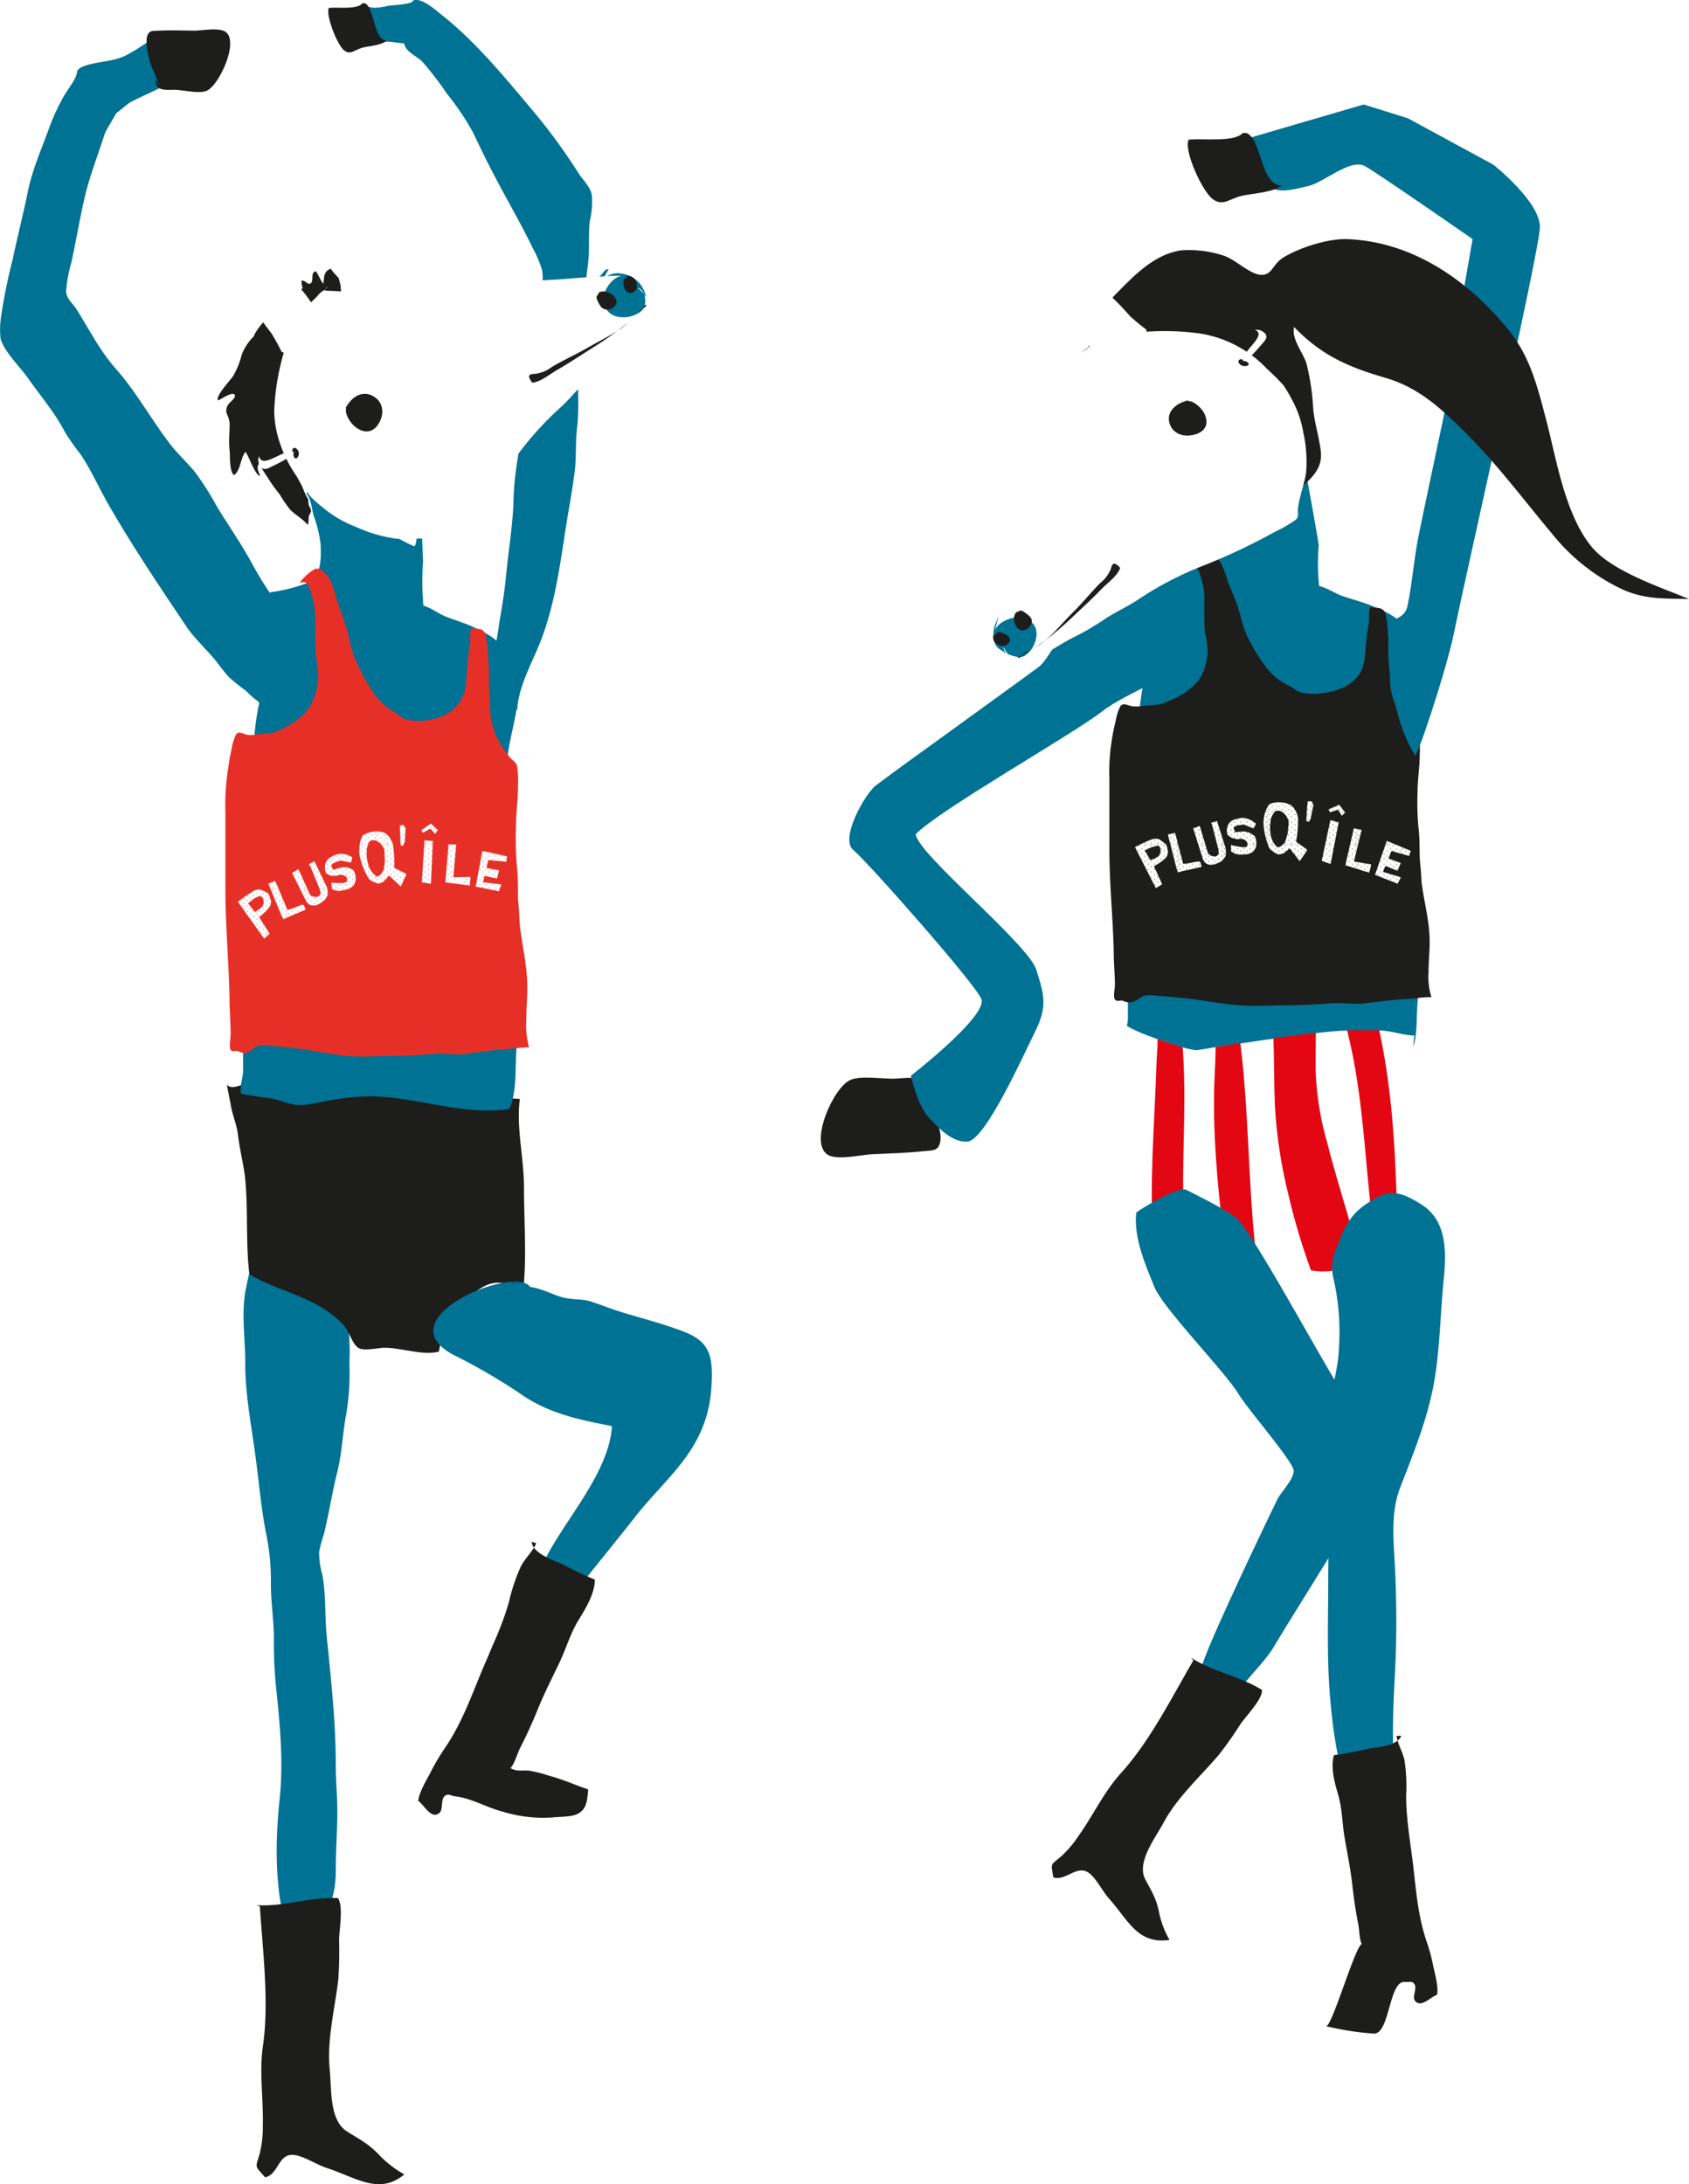 <svg xmlns="http://www.w3.org/2000/svg" xmlns:xlink="http://www.w3.org/1999/xlink" viewBox="0 0 291.05 376.3"><defs><style>.cls-1{fill:none;}.cls-2{fill:#fff;}.cls-3{fill:#007293;}.cls-4{fill:#1d1d1b;}.cls-5{fill:#e63027;}.cls-6{fill:#e30613;}.cls-7{fill:url(#Neues_Musterfeld_1);}</style><pattern id="Neues_Musterfeld_1" data-name="Neues Musterfeld 1" width="255.33" height="255.33" patternTransform="translate(456.54 7.26) scale(0.03)" patternUnits="userSpaceOnUse" viewBox="0 0 255.33 255.33"><rect class="cls-1" width="255.33" height="255.33"/><path class="cls-2" d="M255.33,0H0V255.33H255.33ZM10.48,24.67a2.32,2.32,0,1,1-2.31-2.32A2.32,2.32,0,0,1,10.48,24.67Zm0,29.5a2.32,2.32,0,1,1-2.31-2.32A2.32,2.32,0,0,1,10.48,54.17Zm0,29.5a2.32,2.32,0,1,1-2.31-2.32A2.32,2.32,0,0,1,10.48,83.67Zm0,29.5a2.32,2.32,0,1,1-2.31-2.32A2.32,2.32,0,0,1,10.48,113.17Zm0,29.5a2.32,2.32,0,1,1-2.31-2.32A2.32,2.32,0,0,1,10.48,142.67Zm0,29.5a2.32,2.32,0,1,1-2.31-2.32A2.32,2.32,0,0,1,10.48,172.17Zm0,29.5a2.32,2.32,0,1,1-2.31-2.32A2.32,2.32,0,0,1,10.48,201.67Zm0,29.5a2.32,2.32,0,1,1-2.31-2.32A2.32,2.32,0,0,1,10.48,231.17ZM28,6.67a2.32,2.32,0,1,1-2.31-2.32A2.32,2.32,0,0,1,28,6.67Zm19.5,18a2.32,2.32,0,1,1-2.31-2.32A2.32,2.32,0,0,1,47.48,24.67Zm0,29.5a2.32,2.32,0,1,1-2.31-2.32A2.32,2.32,0,0,1,47.48,54.17Zm0,29.5a2.32,2.32,0,1,1-2.31-2.32A2.32,2.32,0,0,1,47.48,83.67Zm0,29.5a2.32,2.32,0,1,1-2.31-2.32A2.32,2.32,0,0,1,47.48,113.17Zm0,29.5a2.32,2.32,0,1,1-2.31-2.32A2.32,2.32,0,0,1,47.48,142.67Zm0,29.5a2.32,2.32,0,1,1-2.31-2.32A2.32,2.32,0,0,1,47.48,172.17Zm0,29.5a2.32,2.32,0,1,1-2.31-2.32A2.32,2.32,0,0,1,47.48,201.67Zm0,29.5a2.32,2.32,0,1,1-2.31-2.32A2.32,2.32,0,0,1,47.48,231.17ZM65,6.67a2.32,2.32,0,1,1-2.31-2.32A2.32,2.32,0,0,1,65,6.67Zm19.5,18a2.32,2.32,0,1,1-2.31-2.32A2.32,2.32,0,0,1,84.48,24.67Zm0,29.5a2.32,2.32,0,1,1-2.31-2.32A2.32,2.32,0,0,1,84.48,54.17Zm0,29.5a2.32,2.32,0,1,1-2.31-2.32A2.32,2.32,0,0,1,84.48,83.67Zm0,29.5a2.32,2.32,0,1,1-2.31-2.32A2.32,2.32,0,0,1,84.48,113.17Zm0,29.5a2.32,2.32,0,1,1-2.31-2.32A2.32,2.32,0,0,1,84.48,142.67Zm0,29.5a2.32,2.32,0,1,1-2.31-2.32A2.32,2.32,0,0,1,84.48,172.17Zm0,29.5a2.32,2.32,0,1,1-2.31-2.32A2.32,2.32,0,0,1,84.48,201.67Zm0,29.5a2.32,2.32,0,1,1-2.31-2.32A2.32,2.32,0,0,1,84.48,231.17ZM102,6.67a2.32,2.32,0,1,1-2.31-2.32A2.32,2.32,0,0,1,102,6.67Zm19.5,18a2.32,2.32,0,1,1-2.31-2.32A2.32,2.32,0,0,1,121.48,24.67Zm0,29.5a2.32,2.32,0,1,1-2.31-2.32A2.32,2.32,0,0,1,121.48,54.17Zm0,29.5a2.32,2.32,0,1,1-2.31-2.32A2.32,2.32,0,0,1,121.48,83.67Zm0,29.5a2.32,2.32,0,1,1-2.31-2.32A2.32,2.32,0,0,1,121.48,113.17Zm0,29.5a2.32,2.32,0,1,1-2.31-2.32A2.32,2.32,0,0,1,121.48,142.67Zm0,29.5a2.32,2.32,0,1,1-2.31-2.32A2.32,2.32,0,0,1,121.48,172.17Zm0,29.5a2.32,2.32,0,1,1-2.31-2.32A2.32,2.32,0,0,1,121.48,201.67Zm0,29.5a2.32,2.32,0,1,1-2.31-2.32A2.32,2.32,0,0,1,121.48,231.17ZM139,6.67a2.32,2.32,0,1,1-2.31-2.32A2.32,2.32,0,0,1,139,6.67Zm19.5,18a2.32,2.32,0,1,1-2.31-2.32A2.32,2.32,0,0,1,158.48,24.67Zm0,29.5a2.32,2.32,0,1,1-2.31-2.32A2.32,2.32,0,0,1,158.48,54.17Zm0,29.5a2.32,2.32,0,1,1-2.31-2.32A2.32,2.32,0,0,1,158.48,83.67Zm0,29.5a2.32,2.32,0,1,1-2.31-2.32A2.32,2.32,0,0,1,158.48,113.17Zm0,29.5a2.32,2.32,0,1,1-2.31-2.32A2.32,2.32,0,0,1,158.48,142.67Zm0,29.5a2.32,2.32,0,1,1-2.31-2.32A2.32,2.32,0,0,1,158.48,172.17Zm0,29.5a2.32,2.32,0,1,1-2.31-2.32A2.32,2.32,0,0,1,158.48,201.67Zm0,29.5a2.32,2.32,0,1,1-2.31-2.32A2.32,2.32,0,0,1,158.48,231.17ZM176,6.67a2.32,2.32,0,1,1-2.31-2.32A2.32,2.32,0,0,1,176,6.67Zm19.5,18a2.32,2.32,0,1,1-2.31-2.32A2.32,2.32,0,0,1,195.48,24.67Zm0,29.5a2.32,2.32,0,1,1-2.31-2.32A2.32,2.32,0,0,1,195.48,54.17Zm0,29.5a2.32,2.32,0,1,1-2.31-2.32A2.32,2.32,0,0,1,195.48,83.67Zm0,29.5a2.32,2.32,0,1,1-2.31-2.32A2.32,2.32,0,0,1,195.48,113.17Zm0,29.5a2.32,2.32,0,1,1-2.31-2.32A2.32,2.32,0,0,1,195.48,142.67Zm0,29.5a2.32,2.32,0,1,1-2.31-2.32A2.32,2.32,0,0,1,195.48,172.17Zm0,29.5a2.32,2.32,0,1,1-2.31-2.32A2.32,2.32,0,0,1,195.48,201.67Zm0,29.5a2.32,2.32,0,1,1-2.31-2.32A2.32,2.32,0,0,1,195.48,231.17ZM213,6.67a2.32,2.32,0,1,1-2.31-2.32A2.32,2.32,0,0,1,213,6.67Zm19.5,18a2.32,2.32,0,1,1-2.31-2.32A2.32,2.32,0,0,1,232.48,24.67Zm0,29.5a2.32,2.32,0,1,1-2.31-2.32A2.32,2.32,0,0,1,232.48,54.17Zm0,29.5a2.32,2.32,0,1,1-2.31-2.32A2.32,2.32,0,0,1,232.48,83.67Zm0,29.5a2.32,2.32,0,1,1-2.31-2.32A2.32,2.32,0,0,1,232.48,113.17Zm0,29.5a2.32,2.32,0,1,1-2.31-2.32A2.32,2.32,0,0,1,232.48,142.67Zm0,29.5a2.32,2.32,0,1,1-2.31-2.32A2.32,2.32,0,0,1,232.48,172.17Zm0,29.5a2.32,2.32,0,1,1-2.31-2.32A2.32,2.32,0,0,1,232.48,201.67Zm0,29.5a2.32,2.32,0,1,1-2.31-2.32A2.32,2.32,0,0,1,232.48,231.17ZM250,6.67a2.32,2.32,0,1,1-2.31-2.32A2.32,2.32,0,0,1,250,6.67Zm-222,30a2.32,2.32,0,1,1-2.31-2.31A2.31,2.31,0,0,1,28,36.71Zm37,0a2.32,2.32,0,1,1-2.31-2.31A2.31,2.31,0,0,1,65,36.71Zm37,0a2.32,2.32,0,1,1-2.31-2.31A2.31,2.31,0,0,1,102,36.71Zm37,0a2.32,2.32,0,1,1-2.31-2.31A2.31,2.31,0,0,1,139,36.71Zm37,0a2.32,2.32,0,1,1-2.31-2.31A2.31,2.31,0,0,1,176,36.71Zm37,0a2.32,2.32,0,1,1-2.31-2.31A2.31,2.31,0,0,1,213,36.71Zm37,0a2.32,2.32,0,1,1-2.31-2.31A2.31,2.31,0,0,1,250,36.71ZM28,66.76a2.32,2.32,0,1,1-2.31-2.31A2.31,2.31,0,0,1,28,66.76Zm37,0a2.32,2.32,0,1,1-2.31-2.31A2.31,2.31,0,0,1,65,66.76Zm37,0a2.32,2.32,0,1,1-2.31-2.31A2.31,2.31,0,0,1,102,66.76Zm37,0a2.32,2.32,0,1,1-2.31-2.31A2.31,2.31,0,0,1,139,66.76Zm37,0a2.32,2.32,0,1,1-2.31-2.31A2.31,2.31,0,0,1,176,66.76Zm37,0a2.32,2.32,0,1,1-2.31-2.31A2.31,2.31,0,0,1,213,66.76Zm37,0a2.32,2.32,0,1,1-2.31-2.31A2.31,2.31,0,0,1,250,66.76ZM28,96.81a2.32,2.32,0,1,1-2.31-2.31A2.32,2.32,0,0,1,28,96.81Zm37,0a2.32,2.32,0,1,1-2.31-2.31A2.32,2.32,0,0,1,65,96.81Zm37,0a2.32,2.32,0,1,1-2.31-2.31A2.32,2.32,0,0,1,102,96.81Zm37,0a2.32,2.32,0,1,1-2.31-2.31A2.32,2.32,0,0,1,139,96.81Zm37,0a2.32,2.32,0,1,1-2.31-2.31A2.32,2.32,0,0,1,176,96.81Zm37,0a2.32,2.32,0,1,1-2.31-2.31A2.32,2.32,0,0,1,213,96.81Zm37,0a2.32,2.32,0,1,1-2.31-2.31A2.32,2.32,0,0,1,250,96.81ZM28,126.86a2.32,2.32,0,1,1-2.31-2.32A2.32,2.32,0,0,1,28,126.86Zm37,0a2.32,2.32,0,1,1-2.31-2.32A2.32,2.32,0,0,1,65,126.86Zm37,0a2.32,2.32,0,1,1-2.31-2.32A2.32,2.32,0,0,1,102,126.86Zm37,0a2.32,2.32,0,1,1-2.31-2.32A2.32,2.32,0,0,1,139,126.86Zm37,0a2.32,2.32,0,1,1-2.31-2.32A2.32,2.32,0,0,1,176,126.86Zm37,0a2.32,2.32,0,1,1-2.31-2.32A2.32,2.32,0,0,1,213,126.86Zm37,0a2.32,2.32,0,1,1-2.31-2.32A2.32,2.32,0,0,1,250,126.86Zm-222,30a2.32,2.32,0,1,1-2.31-2.31A2.31,2.31,0,0,1,28,156.9Zm37,0a2.32,2.32,0,1,1-2.31-2.31A2.31,2.31,0,0,1,65,156.9Zm37,0a2.32,2.32,0,1,1-2.31-2.31A2.31,2.31,0,0,1,102,156.9Zm37,0a2.32,2.32,0,1,1-2.31-2.31A2.31,2.31,0,0,1,139,156.9Zm37,0a2.32,2.32,0,1,1-2.31-2.31A2.31,2.31,0,0,1,176,156.9Zm37,0a2.32,2.32,0,1,1-2.31-2.31A2.31,2.31,0,0,1,213,156.9Zm37,0a2.32,2.32,0,1,1-2.31-2.31A2.31,2.31,0,0,1,250,156.9ZM28,187a2.32,2.32,0,1,1-2.31-2.31A2.31,2.31,0,0,1,28,187Zm37,0a2.32,2.32,0,1,1-2.31-2.31A2.31,2.31,0,0,1,65,187Zm37,0a2.32,2.32,0,1,1-2.31-2.31A2.31,2.31,0,0,1,102,187Zm37,0a2.32,2.32,0,1,1-2.31-2.31A2.31,2.31,0,0,1,139,187Zm37,0a2.32,2.32,0,1,1-2.31-2.31A2.31,2.31,0,0,1,176,187Zm37,0a2.32,2.32,0,1,1-2.31-2.31A2.31,2.31,0,0,1,213,187Zm37,0a2.32,2.32,0,1,1-2.31-2.31A2.31,2.31,0,0,1,250,187ZM28,217a2.32,2.32,0,1,1-2.31-2.31A2.32,2.32,0,0,1,28,217Zm37,0a2.32,2.32,0,1,1-2.31-2.31A2.32,2.32,0,0,1,65,217Zm37,0a2.32,2.32,0,1,1-2.31-2.31A2.32,2.32,0,0,1,102,217Zm37,0a2.32,2.32,0,1,1-2.31-2.31A2.32,2.32,0,0,1,139,217Zm37,0a2.32,2.32,0,1,1-2.31-2.31A2.32,2.32,0,0,1,176,217Zm37,0a2.32,2.32,0,1,1-2.31-2.31A2.32,2.32,0,0,1,213,217Zm37,0a2.32,2.32,0,1,1-2.31-2.31A2.32,2.32,0,0,1,250,217ZM28,247a2.32,2.32,0,1,1-2.31-2.31A2.32,2.32,0,0,1,28,247Zm37,0a2.32,2.32,0,1,1-2.31-2.31A2.32,2.32,0,0,1,65,247Zm37,0a2.32,2.32,0,1,1-2.31-2.31A2.32,2.32,0,0,1,102,247Zm37,0a2.32,2.32,0,1,1-2.31-2.31A2.32,2.32,0,0,1,139,247Zm37,0a2.32,2.32,0,1,1-2.31-2.31A2.32,2.32,0,0,1,176,247Zm37,0a2.32,2.32,0,1,1-2.31-2.31A2.32,2.32,0,0,1,213,247Zm37,0a2.32,2.32,0,1,1-2.31-2.31A2.32,2.32,0,0,1,250,247Z"/></pattern></defs><g id="Ebene_2" data-name="Ebene 2"><g id="Ebene_1-2" data-name="Ebene 1"><path class="cls-3" d="M102,51.39c-.37.12.49-1.28.57-1.42A6.26,6.26,0,0,1,104.07,48a3.49,3.49,0,0,1,2.94-.88,4.92,4.92,0,0,1,4.32,4.17,4.77,4.77,0,0,1-.08,2c-.23.52-.88.91-1.29,1.26a4.7,4.7,0,0,1-3.17,1.15c-2.05,0-4.52-1.16-5-3.45a4.79,4.79,0,0,1,.67-3.52,10.87,10.87,0,0,1,1.11-1.33c.37-.4.7-1.12,1.31-1"/><path class="cls-4" d="M52.92,185.13a.53.53,0,0,1-.41,0c-.06-.74-.77-.73-1.34-.61a.91.91,0,0,0,0,.61,1.19,1.19,0,0,0,.83,0,1.67,1.67,0,0,0-.2-1.32"/><path class="cls-3" d="M60.21,226.45c-.72.81-.17,2.52-.06,3.45a41.06,41.06,0,0,1,.06,4.84,43.94,43.94,0,0,1-.52,8.75c-.66,3.35-.73,6.81-1.57,10.11-.9,3.56-1.44,7.24-2.34,10.83a23.47,23.47,0,0,0-.78,2.89,13.06,13.06,0,0,0,.53,3.92c.66,3.44.42,7,.76,10.55.73,7.38,1.57,14.77,1.57,22.22,0,3.07.33,6.1.26,9.23s-.27,6.15-.26,9.26a17.18,17.18,0,0,1-.53,4.25c-.34,1.34,0,1.82-1.54,2.34a16.87,16.87,0,0,1-3.91.86,11.59,11.59,0,0,1-3.07.23c-1.46-6.45-1.32-13.64-.62-20.27s0-13.21-.67-19.75a74.51,74.51,0,0,1-.32-7.91c0-3.12-.53-6.26-.52-9.4a39.72,39.72,0,0,0-.71-8.07c-.95-4.58-1.32-9.3-1.95-13.93-.7-5.29-1.8-10.78-1.76-16.17,0-4.4-.8-9,.25-13.27a26.32,26.32,0,0,1,1.64-5.57c.37-.78,1.31-3.34,2.27-3.41s2.51,2.55,3,3.19c1.44,1.72,3.06,3.22,4.54,4.88.66.75,1.22,1.67,1.86,2.45s1.15,1.27,1,2.18"/><path class="cls-4" d="M39.09,186.88c1,1.16,3.49-.57,5-.82a37.83,37.83,0,0,1,5.73,0c4.23,0,8.64-.37,12.67.75a58.12,58.12,0,0,0,15.24,1.6c1.87,0,3.74,0,5.61,0,2.19,0,4.18.94,6.24.91-.65,5.14.72,9.94.72,15.52s.46,11.6-.1,17.12c-3.69-1-5.17-1.91-8.76,1a16,16,0,0,0-5.81,9.9c-2.83.72-6.35-.65-9.37-.66-1,0-3.57.6-4.46.05-1.13-.68-1.59-2.87-2.63-4-4.73-5-11.09-5.58-16.2-8.74-.65-5.53-.19-10.74-.71-16.33-.22-2.35-1-5.24-1.27-7.82-.24-2-1.56-4.6-1.3-6.77V190"/><path class="cls-3" d="M117.52,229.3c-3.36-1.26-6.67-2.11-10.12-3.15-1.9-.56-3.56-1.25-5.55-1.91-1.54-.51-3.41-.27-5.07-.77-1.43-.43-2.84-1.14-4.42-1.56a7.8,7.8,0,0,0-1-.18c-.45-.71-1.59-1-3.07-.9l.71.44a2.51,2.51,0,0,1-.83-.44c-6.81.43-20.44,7.79-9.21,13a101.84,101.84,0,0,1,11.49,6.82c4.83,3.09,9.71,4,15,5.05-.5,8.23-8.5,16.5-11.79,23.52-1,2.12-1.49,4.07-2.68,6.07s-3,3-4.3,4.88A21,21,0,0,0,84.33,285c2.56.22,5.13.23,7.7.29a31,31,0,0,1,4.49-7.6c4.17-5.59,8.67-10.91,12.93-16.36,5.37-6.88,12.36-11.53,13.12-22.08C123,233.31,122.2,231.05,117.52,229.3Z"/><path class="cls-4" d="M91.63,265.63c.12,2,3.88,3.23,5.17,3.8a57.9,57.9,0,0,0,5.71,2.71c0,2.39-1.65,5.09-2.77,6.9-1.46,2.37-2.13,4.86-3.32,7.37-1.32,2.77-2.57,5.18-3.76,8.1-.89,2.18-1.94,4.53-3,6.57-.54,1.05-1,2.84-1.7,3.54,1.08.65,2.1.33,3.2.43a23.82,23.82,0,0,1,3.58.92c2.38.62,4.41,1.6,6.61,2.31-.14,1.94-.26,3.43-1.81,4.22-1.12.57-3.19.48-4.46.63a23.83,23.83,0,0,1-8.42-1c-2.83-.72-5.28-2.29-8.28-2.66-.76-.09-1.15-.59-1.79,0s-.23,2.25-.82,2.81c-1.43,1.33-2.62-1.28-3.69-2,.1-1.45,1.46-3.67,2.1-4.9a36.48,36.48,0,0,1,2.34-4c2.7-3.92,4.2-7.84,6.06-12.41,1.78-4.38,3.88-8.55,5.11-12.94a32.67,32.67,0,0,1,2.06-6.15c.74-1.43,2-2.51,2.66-4"/><path class="cls-4" d="M44.23,328.24c4.73.27,9.36-1.45,14-1.23,1,1.4.19,5.63.2,7.34a65.49,65.49,0,0,1-.14,6.73c-.58,4.95-2,10.41-1.46,15.59.32,3.24-.09,8.6,2.93,10.52,2,1.28,3.53,2,5.33,3.82a18.39,18.39,0,0,0,4.59,3.61c-4.4,3.61-8.28.54-13.45-1.14-1.68-.55-3.95-2.06-5.61-2.22-2.71-.27-2.6,3.38-4.93,3.86C43.84,373,44,373.66,44.76,371a19.09,19.09,0,0,0,.53-4.68c.12-4.6-.63-9.19,0-13.69,1.12-7.61,0-16.33-.51-24.17"/><path class="cls-3" d="M71.44,0c-.47.8-3.58.86-4.59,1a10.3,10.3,0,0,1-2.3.34c-.93,0-1.58-.52-2.57-.29a15.17,15.17,0,0,0-.33,5.38,10.22,10.22,0,0,0,4.87.74c1.66,0,3.11.55,4.87.29A11.49,11.49,0,0,0,72.1.72"/><path class="cls-3" d="M26,6.35c.24,0,.34,0,.28.24a31.14,31.14,0,0,1-4.54,2.93c-2.4,1.22-5.2,1-7.57,2-2.2.9.23,3.37,1.08,4.8.61,1,1.38,3.95,2.86,4.16,1.06.14,3.51-2.47,4.6-3,2-1,4-1.89,5.9-2.83.84-.42,2-.56,2-1.73,0-.71-1.06-2.35-1.42-3.07C28.6,8.51,27.21,6.4,25.7,7"/><path class="cls-3" d="M88.85,122.13l.27.22c.23-4.36,2.81-8.49,4.31-12.6,2.66-7.25,3.3-14.57,4.61-22.09.37-2.1.72-4.34,1-6.49.3-2.43.1-4.9.39-7.32.45-3.78,0-7.69.24-11.54.31-5.63,1-11.43,1.67-17,.3-2.39,0-4.87.3-7.25a14.18,14.18,0,0,0,.35-4.42c-.29-1.56-1.57-2.63-2.4-3.95a99.24,99.24,0,0,0-8.21-11.14C86.71,13,81.7,6.92,76,2.48c-1.06-.83-3.42-3-4.82-2.38C70.35,1.82,69,5.92,69.79,7.94c.41,1.09,2.19,1.87,3,2.71A52.25,52.25,0,0,1,77,16.13a44.74,44.74,0,0,1,4.57,6.81c1.18,2.47,2.38,5,3.67,7.41,2.19,4.21,4.59,8.27,6.65,12.56a19.13,19.13,0,0,1,1.49,3.51c.4,1.7-.17,3.45-.26,5.13a144.65,144.65,0,0,1-2,17.17c-1,5.72-2.48,11.46-2.62,17.27-.11,4.42-.89,8.85-1.3,13.24-.22,2.37-.6,4.78-1,7.11-.24,1.37-.4,2.78-.67,4.16-.18,1-.54,2.09-.65,3.06-.17,1.58-.64,3.53-.24,5.14s1.86,3.11,2.22,4.8"/><path class="cls-3" d="M87.49,159.25a90.4,90.4,0,0,1-.08-9.46c0-6.58-.76-13.14.08-19.69.72-5.57,3.49-11.69.31-17-1.59-2.68-3.29-3.68-6.08-5-1.59-.75-3.28-1.23-4.92-1.88-1.3-.52-2.49-1.5-3.84-1.88a48.23,48.23,0,0,1-.07-7.51c0-.44-.37-10.72-.56-11.11-.46-1-.13,8.73-1,8.37a21.51,21.51,0,0,1-3.54-1.88c-2.76-1.79-5.61-3.75-8.32-5.5-1.37-.9-4.39-3.32-6.13-2.7a3.15,3.15,0,0,0-.08.71c-.27,0-.42.1-.42.36.81,1,.87,2.57,1.22,3.8a21.15,21.15,0,0,1,1.19,4.92c.09,2.83.18,5.7-2.76,6.82a31.17,31.17,0,0,1-6,1.44c.24,1.24.43,2.46.56,3.59.58,5.07.69,11.47-2.44,15.75a41.74,41.74,0,0,0-.85,6.79c-.3,2.71-1.08,5.46-1.08,8.5v17c0,1.63,0,3.27,0,4.9,0-.07-.1-.14-.15-.21a17.24,17.24,0,0,1,.06,3.59h0a4,4,0,0,1,.09-1c0,2.86,0,5.72,0,8.57-.07,3.55-.8,7.11-.79,10.65,0,1.38,0,2.75,0,4.13s-.63,2.72-.33,4.1c1.72.38,3.33.56,5.06.81s3,1.06,4.71,1.14c1.9.1,3.89-.58,5.74-.84a44.48,44.48,0,0,1,6.38-.66c8.22,0,16,3.38,24.28,2.2,1.39-2.79,1-7.11,1.26-10.27a83.7,83.7,0,0,0,.38-10.88C89.25,166.25,87.87,162.8,87.49,159.25Z"/><path class="cls-5" d="M52.69,100.29a6.86,6.86,0,0,1,1.11,2.6,13,13,0,0,1,.5,4.49c0,1.53.05,3.06.06,4.59,0,1,.29,1.93.37,3a10.89,10.89,0,0,1-1.38,6.85,11.53,11.53,0,0,1-4.52,3.64,8,8,0,0,1-1.78.78,14.54,14.54,0,0,1-2.29.19,6.2,6.2,0,0,1-2.21.16c-.7-.17-1.42-.73-1.92,0a9.88,9.88,0,0,0-.76,2.69c-.31,1.14-.43,2.4-.63,3.58a40.92,40.92,0,0,0-.4,7.11c0,4.4,0,8.81,0,13.22,0,6.28.6,12.63.71,18.92,0,2,.19,4.08.19,6.14,0,.56-.3,2.19,0,2.61s.83.13,1.19.22.58.28.92.33c1.07.13,1.61-.74,2.47-1.15s2.28-.06,3.3,0c2.15.19,4.23.43,6.35.79s4.1.71,6.15.89c2.27.2,4.63,0,6.91,0,2.63,0,5.21-.16,7.81-.38,1.82-.16,3.74.27,5.55,0,2.19-.31,4.46-.65,6.71-.77a37.07,37.07,0,0,1,4.06-.35,14.57,14.57,0,0,1-.47-4.68c0-1.89.18-3.7.18-5.58,0-3.67-.83-7-1.26-10.49-.1-.89-.11-1.88-.17-2.75s-.16-1.65-.18-2.47c0-1.84,0-3.72-.22-5.55a58.21,58.21,0,0,1-.13-6.35c0-2.4.35-4.68.35-7.08a16.56,16.56,0,0,0-.17-3.54c-.14-.61-.65-.85-1.08-1.3a16,16,0,0,1-1.39-1.88,12.66,12.66,0,0,1-2.18-7.26c0-1.42-.18-2.76-.18-4.2a33.81,33.81,0,0,0-.17-4.18,19.77,19.77,0,0,0-.4-3.7,1.27,1.27,0,0,0-.85-1c-.47-.2-1.19,0-1.61-.3a5.75,5.75,0,0,0-.18,2.17,17.6,17.6,0,0,1-.32,2.42c-.19,1.69-.27,3.34-.44,5-.42,4.19-3.47,6-7.1,6.41a6.08,6.08,0,0,1-2.17,0,4.83,4.83,0,0,1-1.53-.37c-.55-.33-1-.78-1.52-1.08A10.48,10.48,0,0,1,64.12,119,31.53,31.53,0,0,1,61,113c-.68-1.74-.87-3.53-1.43-5.27-.46-1.45-1.07-3-1.52-4.32a19.85,19.85,0,0,0-1.16-3.49c-.42-.76-1.63-2.3-2.64-1.88a8.89,8.89,0,0,0-2.64,2.4,1.55,1.55,0,0,1,1.93.58"/><path class="cls-4" d="M27.49,14.94c-.26-1.26-1.43-3.15-1.78-4.81a10.8,10.8,0,0,1-.44-3.49c.29-1.53,1-1.29,2.16-1.36,2-.11,4.17,0,6.12,0,1.3,0,4.34-.63,5.42.29,2.17,1.81-1.26,9.18-3.35,10.07-1.35.58-4.07-.16-5.53-.17s-3.51.31-3.19-1.84"/><path class="cls-4" d="M62.46.55c-.87,1.17-4.26.63-5.81.82-.52,1.33,1.44,6.26,2.57,7.24s1.79,0,3.24-.4c1.19-.28,3.32-.41,4.18-1.23-2.32-.06-2.08-5.69-3.78-6.43"/><path class="cls-3" d="M44.52,120.76c.28.22.3.26,0,.12a15.29,15.29,0,0,1-2.1-1.84,33.64,33.64,0,0,1-3-2.41c-.74-.8-1.43-1.75-2.1-2.61-1.69-2.14-3.73-3.89-5.26-6.17-4.59-6.85-9.28-13.8-13.41-21-1.63-2.83-3-6-4.8-8.62a43.23,43.23,0,0,1-2.66-3.79C9.51,71.15,7,68.27,4.86,65.2c-1.4-2-4-4.45-4.75-6.78a14.52,14.52,0,0,1,.06-3.76,93.94,93.94,0,0,1,2-9.91C3,40.8,4,36.93,4.8,33s2.44-7.5,3.79-11.27A35.18,35.18,0,0,1,11,16.58c.69-1.26,2.24-3,2.35-4.5.95,0,2,1.15,2.88,1.68,1.22.75,2.42,1.25,3.63,2,2.53,1.53-1.21,5.41-1.89,7.53-1.12,3.51-2.51,7-3.37,10.69s-1.49,7.53-2.31,11.29a24.16,24.16,0,0,0-.9,4.86c0,1.31,1.11,2.06,1.8,3.16,2.22,3.52,3.93,7,6.73,10.2,3.54,4,6.12,8.74,9.38,13,1.4,1.82,3.11,3.31,4.53,5.14a50.5,50.5,0,0,1,3.5,5.56c2,3.32,4.24,6.46,6.09,9.89a60.89,60.89,0,0,0,3.93,6.3,9.77,9.77,0,0,1,2,6.45,52.17,52.17,0,0,1-.7,7.14c-2.11.14-2.3,4.07-3,5.48a.78.78,0,0,1-.6.06"/><path class="cls-4" d="M45.51,57.11c-1.63-.06-3.44,2.67-3.89,4.13a14,14,0,0,1-1.42,3.5c-.4.66-3.24,3.63-2.6,4.25.51-.22,2.86-1.86,2.88-.75,0,.45-.94,1.09-1.18,1.51a1.76,1.76,0,0,0-.22,1.55A4.29,4.29,0,0,1,39.57,73c0,1.55-.2,3.07,0,4.62.09,1-.05,3.55.73,4.24,1.12-.63,1.14-3,2-4,.63.8,1.64,4,2.52,4.15-.33-1-.75-1.47,0-2.44-.09.83,1,2.18,1.43,2.91a26.15,26.15,0,0,0,1.92,2.65A23.72,23.72,0,0,0,50,87.8c.89.92,2.22,1.62,3,2.62.26-.39.11-1,.24-1.53.07-.23.33-.63.36-.83,0-.46-.25-.63-.41-1.09a7.72,7.72,0,0,1-.06-.83c-.1-.33-.34-.61-.47-.93-.32-.69-.51-1.3-.9-2a30.13,30.13,0,0,1-2.13-4.63A28.28,28.28,0,0,1,48,73.94a24,24,0,0,1,0-4.48A22.08,22.08,0,0,1,48.14,65c.69-3.15,1.17-5.89,3.63-8.38a53.31,53.31,0,0,1,6.16-5.24c.86-.63,1.94-1.12,1.35-2.24S57.64,47.31,57,46.3c-1.35.47-1.08,1.6-1.29,2.59-.52-.63-.79-1.5-1.27-2.15-.95.15-.39,1.41-.78,1.94-.53.7-1-.5-1.71-.31a4.27,4.27,0,0,0,.21,1.3,6.44,6.44,0,0,0-1.2,1c-.55.42-1.12.78-1.67,1.18a17.76,17.76,0,0,0-2.79,2.4c-.61.69-3.51,3.66-2.71,4.5"/><path class="cls-2" d="M63.23,50.41c-.19-.79-1.28-.31-1.82-.15-.78.23-1.67,0-2.33.43-.45-.37-.3-1.06-.41-1.56s-.32-1.25-.46-1.89a12.32,12.32,0,0,1-.05-5.2c.58-2.39,1.78-5.81,4.36-6.89a24.34,24.34,0,0,1,.82,7.65c0,1.41-.23,2.9-.18,4.31s-.42,2.69,1.23,2.67,3.41-.18,5.11-.24c1.86-.06,3.71-.12,5.54-.1s3.82.11,5.77,0c2.2-.1,4.41-.25,6.61-.36,1.68-.09,3.25-.49,4.9-.67s3.1-.2,4.64-.32c2.21-.17,4.5-.4,6.72-.44a31.34,31.34,0,0,1,3.6-.13c-1.45.06-2.9,1.91-3.16,3.22a3,3,0,0,0,2.15,3.79,5,5,0,0,0,4.25-.95c1.13-.9.78-3.72-.67-4a4.69,4.69,0,0,1,2,3.79c.1,1.41-1,2.12-1.93,3-1.41,1.34-2.81,2.73-4.11,4.22A44.54,44.54,0,0,1,101.69,65c-1.75,1.51-3.16,3.37-4.88,5a54.7,54.7,0,0,0-8.67,9.83,98,98,0,0,1-8.3,10.13,24.13,24.13,0,0,1-2.77,2.94c-.79.63-1.35.16-2.19,0-2.23-.29-4.51.08-6.72-.11a25,25,0,0,1-7-2.09,19.52,19.52,0,0,1-5.48-3.22,23.79,23.79,0,0,1-2.16-1.92,36.24,36.24,0,0,1-2.23-3.27c-2.39-3.29-4.27-8-4-12.28a41.09,41.09,0,0,1,3-13.2A14.36,14.36,0,0,1,53.68,52,12,12,0,0,0,55,50.64c.32-.38,1.35-.87,1.42-1.24a1.78,1.78,0,0,0-.49.66"/><path class="cls-2" d="M48.52,60.6a34.11,34.11,0,0,0-1.8-3.25,47.43,47.43,0,0,1-3.25-4.67,38,38,0,0,1-2.15-4.28c-.26-.62-.48-1.34-.69-1.92-.12-.34-.45-.82-.41-1.18.17-1.19,2.39-.19,3.19,0,2.41.51,4.55.94,6.46,2.55a18.94,18.94,0,0,1,5.28,7.21c-1.15,1.3-2.13,2.79-3.36,4-.46.47-2.06,2.27-2.68,1.82"/><path class="cls-4" d="M59.56,70.33c.81-1.68,2.57-3.07,4.46-2.22s2.34,2.88,1.32,4.72-2.68,1.92-4.26.6a5.09,5.09,0,0,1-1.45-2.3,6.77,6.77,0,0,1,.22-2.23"/><path class="cls-2" d="M51.17,77.07c.18.72.92,1.21-.36,1.64a3,3,0,0,1-.41-1.19c.07-.56.67-.54.93-.12s.11,1.45-.42.88.37-.81.4-.57-1.68,1.2-2,1.37c-.73.42-1.48.82-2.24,1.18s-1.4.81-2,.32a1.87,1.87,0,0,1-.43-2c.58,2.54,4.75-1.83,6.13-.51a.34.34,0,0,1-.26.18"/><path class="cls-4" d="M50.5,77.89c-.35-.24,0-.82.36-.73a1.1,1.1,0,0,1,.64,1c0,.27-.22.91-.58.82s-.52-1-.14-1.25"/><path class="cls-4" d="M103.18,50.56c-.36.46-.49.55-.28,1.08a5.51,5.51,0,0,0,.71,1.28,1.56,1.56,0,0,0,2.27-.13c1.37-1.4-1.49-3.25-2.74-2.34a1.65,1.65,0,0,0,.23.46"/><path class="cls-4" d="M107.9,48c.14,0,.15,0,0,0-.79-.28-.43,1.3-.29,1.64.28.71.89,1.09,1.57.67,1.4-.85,0-3.36-1.29-2.6a.37.37,0,0,0,.1.23"/><path class="cls-4" d="M110.79,52.82l.21.1c-1,.66-1.9,2-2.88,2.75A63.71,63.71,0,0,1,102,60c-2,1.25-4,2.59-6,3.74-1.29.73-2.84,2.08-4.29,2.18-.79-1.06-.74-1.51.42-1.5a6.07,6.07,0,0,0,3-1.22c2-1.18,4.09-2.11,6.15-3.3s4-2.1,5.87-3.4a19.44,19.44,0,0,0,2.31-2.13c.29-.28.52-.65.79-.91s1.13-.47,1.15-1"/><path class="cls-3" d="M242.72,152.12a73.91,73.91,0,0,1-.09-8.81c0-6.12-.8-12.22.09-18.32.76-5.18,3.7-10.88.33-15.87-1.69-2.49-3.49-3.42-6.45-4.67-1.68-.7-3.48-1.15-5.22-1.75-1.37-.48-2.64-1.4-4.07-1.74a38.83,38.83,0,0,1-.07-7c0-.42-2.47-14.33-2.67-14.68-.49-.91-8.7,6.89-11.58,5.26-1.45-.84-4.65-3.09-6.5-2.52a2.78,2.78,0,0,0-.08.66c-.29,0-.45.09-.45.33.86.94.93,2.4,1.29,3.54a17.06,17.06,0,0,1,1.27,4.59c.09,2.63.19,5.3-2.93,6.34a36.31,36.31,0,0,1-6.35,1.34c.26,1.16.46,2.29.59,3.35.62,4.71.74,10.66-2.59,14.64a34.84,34.84,0,0,0-.89,6.33c-.32,2.52-1.15,5.08-1.15,7.91v15.78c0,1.53,0,3,0,4.57a1.46,1.46,0,0,0-.16-.21,13.92,13.92,0,0,1,.06,3.35h0a3.38,3.38,0,0,1,.1-.88c0,2.66,0,5.32,0,8-.08,3.3-.85,6.61-.84,9.9,0,1.28,0,2.56,0,3.84s-.66,2.54-.35,3.82c1.82.36,3.53.52,5.37.76s3.21,1,5,1.06c2,.09,4.13-.55,6.09-.78a53.38,53.38,0,0,1,6.77-.62c8.71,0,17,3.14,25.74,2.05,1.47-2.6,1-6.62,1.35-9.56a69.53,69.53,0,0,0,.39-10.12C244.58,158.64,243.12,155.43,242.72,152.12Z"/><path class="cls-4" d="M205.82,97.25A6.29,6.29,0,0,1,207,99.67a10.89,10.89,0,0,1,.52,4.17c0,1.43,0,2.86.06,4.28,0,1,.31,1.8.4,2.74a9.17,9.17,0,0,1-1.46,6.38,12.1,12.1,0,0,1-4.8,3.38,8.89,8.89,0,0,1-1.89.73,19.27,19.27,0,0,1-2.42.18,7.27,7.27,0,0,1-2.35.15c-.74-.16-1.5-.68-2,0a8.56,8.56,0,0,0-.8,2.51,33.83,33.83,0,0,0-.67,3.33,33.1,33.1,0,0,0-.42,6.62c0,4.1,0,8.2,0,12.3,0,5.85.63,11.75.75,17.61,0,1.9.2,3.79.2,5.71,0,.53-.32,2,0,2.43s.88.13,1.26.2a7.7,7.7,0,0,0,1,.31c1.12.13,1.69-.69,2.61-1.06s2.42-.06,3.5,0c2.28.18,4.49.4,6.74.74s4.35.66,6.52.82c2.41.2,4.91,0,7.32,0,2.79,0,5.53-.14,8.29-.35,1.93-.14,4,.25,5.88,0,2.33-.29,4.74-.61,7.11-.72,1.46-.06,2.86-.4,4.31-.32a12,12,0,0,1-.49-4.35c0-1.76.19-3.45.19-5.2,0-3.41-.88-6.5-1.33-9.76-.12-.83-.12-1.75-.19-2.56s-.17-1.54-.19-2.3c-.05-1.72,0-3.46-.23-5.17a46.22,46.22,0,0,1-.15-5.9c0-2.24.38-4.36.38-6.59a13.81,13.81,0,0,0-.18-3.3c-.15-.57-.7-.79-1.15-1.21a13.41,13.41,0,0,1-1.46-1.75,10.7,10.7,0,0,1-2.32-6.76c0-1.31-.19-2.56-.19-3.91a26.34,26.34,0,0,0-.19-3.89,16.42,16.42,0,0,0-.42-3.43,1.26,1.26,0,0,0-.9-.91c-.5-.19-1.26,0-1.71-.27a4.48,4.48,0,0,0-.18,2,16.72,16.72,0,0,1-.34,2.25c-.21,1.58-.29,3.11-.46,4.66-.45,3.9-3.7,5.55-7.54,6a7.38,7.38,0,0,1-2.3,0,5.39,5.39,0,0,1-1.63-.34c-.58-.31-1-.73-1.61-1a10.52,10.52,0,0,1-4.11-3.47,28.82,28.82,0,0,1-3.26-5.55c-.72-1.62-.92-3.28-1.51-4.91-.5-1.34-1.14-2.75-1.62-4a16.58,16.58,0,0,0-1.23-3.25c-.44-.7-1.72-2.14-2.8-1.75a9.3,9.3,0,0,0-2.8,2.24,1.79,1.79,0,0,1,2,.54"/><path class="cls-4" d="M158.19,186.28c.48,1.55,2.3,3.81,2.95,5.86.4,1.28,1.1,3,.92,4.32-.27,1.94-1.32,1.7-3,1.88-2.8.3-5.92.39-8.7.51-1.85.07-6.13,1.13-7.75.08-3.24-2.08,1-11.57,3.9-12.86,1.88-.83,5.82-.12,7.9-.24s5-.68,4.7,2"/><path class="cls-2" d="M193.93,191.64c.5,5.2,0,20.89,3.74,17.32s12,1.09,16.61,5.71c1,1,1.46,3.05,2.55,3.69.86.51,3.31-.05,4.31-.05,2.93,0,6.34,1.29,9.08.61.47-3.78,3-7.18,5.62-9.21,3.48-2.71,4.91-1.83,8.48-.94.54-5.14.09-10.74.09-15.94s-1.32-9.65-.69-14.43c-2,0-3.92-.86-6-.86-1.81,0-3.62,0-5.43,0-5,0-24.14,3.11-25.9,3.38-1.48.23-11.49-3.3-12.45-4.38C193.9,176.54,193.72,189.45,193.93,191.64Z"/><path class="cls-6" d="M203.79,180.41c-1.26-.35-2.81-.85-4.32-1.39,0,1.55-.14,3.09-.2,4.63-.14,4.06-.35,8.11-.53,12.16s-.31,8.31-.25,12.47a7,7,0,0,1,5.45-.17C203.65,198.89,204.51,189.62,203.79,180.41Z"/><path class="cls-6" d="M213.74,179.72l-4.27.66c0,2.5-.2,5-.25,7.52-.09,4.26.09,8.54.4,12.79.27,3.65.65,7.28,1.07,10.92a28.2,28.2,0,0,1,3.56,3c1,1,1.43,2.9,2.44,3.61C215.05,205.47,215.31,192.5,213.74,179.72Z"/><path class="cls-6" d="M228.69,196.8a51.17,51.17,0,0,1-1.95-11.62c-.05-2.42,0-4.84,0-7.25-2.22.25-4.77.59-7.31.95.16,3.85.1,7.7.26,11.56a82.59,82.59,0,0,0,2.31,15.29,112.12,112.12,0,0,0,3.9,13.12,11.15,11.15,0,0,0,4.23,0,13.49,13.49,0,0,1,2.95-6.53C231.66,207.16,230,202,228.69,196.8Z"/><path class="cls-6" d="M237.67,177.5h-5.55c2.67,10.38,3,21.15,4.23,31.78a5.85,5.85,0,0,1,4.36-1.37C240.42,197.7,239.85,187.5,237.67,177.5Z"/><path class="cls-3" d="M205.7,111.69c-2.87,5.12-11.1,7.26-15.83,10.91-5.27,4.07-28.28,17.09-32.08,21.14.45,3.5,19.38,18.88,20.78,23.32s2,6.39-.36,11c-1.92,3.87-8.42,18.36-11.48,18.62-2.65.22-5.14-2.46-6.71-4.18-2-2.2-3.05-7.17-3.05-7.17s13-10.08,12.17-13.13c-.6-2.16-19.53-23.63-22.14-25.8-2.27-1.89,2-9.59,3.93-11.08,1-.76,4.2-3.13,8.2-6,6.75-4.9,15.72-11.37,19.9-14.44,3-2.16,10.69-21.69,18.87-16.68C197.9,98.18,209.15,105.52,205.7,111.69Z"/><path class="cls-3" d="M243.79,130c-3.09-4.53-5.22-15-4.4-21.44.34-2.58,2.61-1.58,3.17-4.24.81-3.93,1.08-8,1.89-12,1.29-6.3,2.79-13.3,4.15-19.72.9-4.27,1.49-8.67,2-12.94.21-1.8,3.16-18.47,3.16-18.47s-16.61-11.54-18.57-12.58c-2.52-1.34-7,2.8-9.71,3.43-3.58.83-5.67,1.55-8.49-.95-1.21-1.06-3.48-6.81-3.48-6.81L235,18l7.61,2.38,14.74,8s8.26,6.55,8,10.9c-.28,5-13.36,62.42-14.74,69.5C249.28,115.42,243.67,132.24,243.79,130Z"/><path class="cls-3" d="M173.36,105.73c.1-.29.43-.46.68-.62a7,7,0,0,1,2-.83,3.24,3.24,0,0,1,2.79.48,5.51,5.51,0,0,1,1.44,6.08,3.83,3.83,0,0,1-2.51,2.52,5.46,5.46,0,0,1-1.93-.12,7.68,7.68,0,0,1-1.92-.45,12,12,0,0,1-1.84-1.08,2.52,2.52,0,0,1-.85-2.11,5,5,0,0,1,.08-1.4,9.83,9.83,0,0,1,.67-1.73,5.19,5.19,0,0,1,1.62-1.81,10.28,10.28,0,0,1,1.63-.9,3.9,3.9,0,0,1,1.26-.47"/><path class="cls-4" d="M186,60.86c1.48.85,2.54-4.07,3.09-5.37a15.51,15.51,0,0,1,3.57-5.2c3-3.06,6.39-6.5,10.88-7.16a19,19,0,0,1,7.31.91c1.92.61,4.31,3,6.16,3.28,2.26.3,2.11-1.73,4.21-3,2.8-1.68,7.65-3.25,10.94-3.12,11.46.44,21,7.29,27.75,15.6,3.83,4.69,5.08,10.08,6.52,15.5,1.74,6.61,3.23,16.4,7.92,22,3.47,4.1,11.54,6.78,16.71,8.91-4.36-.13-7.47.11-11.48-1.66a34.26,34.26,0,0,1-12.22-9.71c-4.78-5.69-9.52-12.06-14.92-17.4-4.28-4.23-8.05-7.71-13.78-9.37-6.48-1.88-11-3.91-15.66-8.73-.49,2.11,1.55,4.37,2.14,6.33a39.5,39.5,0,0,1,1.15,7.76c.24,2.49,1,4.78,1.29,7.15.39,2.87-1.19,4.44-3.28,6.34,1-7.32-4.86-15.89-10.87-20.19-3.62-2.6-6.57-2.93-11.19-3.46s-8.94,1-13.54.56c-1.46-3.74,3.75-3.1,4.45-4.7"/><path class="cls-2" d="M184.11,68.35c-.73-.33,0-1.25.26-1.71.4-.69.33-1.57.95-2.08-.26-.49-1-.5-1.45-.7s-1.17-.54-1.77-.8A13.43,13.43,0,0,0,177,62c-2.49.06-6.16.48-7.8,2.67a26.93,26.93,0,0,0,7.39,2.3c1.41.26,2.93.36,4.32.69s2.76.16,2.37,1.69-.95,3.11-1.38,4.68-.95,3.42-1.35,5.12-.74,3.56-1.27,5.35c-.59,2-1.23,4-1.84,6.06-.46,1.53-1.22,2.91-1.75,4.4s-.91,2.83-1.37,4.24c-.66,2-1.41,4.1-1.94,6.15a28.45,28.45,0,0,0-.94,3.31c.39-1.33,2.54-2.3,3.9-2.28,1.82,0,3.24,1,3.28,2.76a4.69,4.69,0,0,1-1.9,3.74c-1.14.87-3.86,0-3.79-1.41a4.65,4.65,0,0,0,3.3,2.62c1.38.37,2.32-.47,3.45-1.18,1.65-1,3.34-2.06,5.1-3a45.08,45.08,0,0,0,5.22-3c1.89-1.32,4.05-2.25,6-3.53a58.64,58.64,0,0,1,11.69-6.06,103.74,103.74,0,0,0,11.91-5.65,25.36,25.36,0,0,0,3.53-2c.81-.6.46-1.22.54-2,.21-2.12,1.09-4.16,1.4-6.25a23.06,23.06,0,0,0-.49-6.93,18,18,0,0,0-2-5.73,21.51,21.51,0,0,0-1.42-2.39,37.15,37.15,0,0,0-2.74-2.73,20.35,20.35,0,0,0-11.29-6.13,44.49,44.49,0,0,0-13.77.14,15.22,15.22,0,0,0-5.56,2.12,14.11,14.11,0,0,1-1.59.91c-.45.22-1.16,1.07-1.55,1.07a1.88,1.88,0,0,1,.77-.32"/><path class="cls-2" d="M197.51,56.76a33.54,33.54,0,0,1-2.82-2.33,46.83,46.83,0,0,0-3.9-4A39.8,39.8,0,0,0,187,47.63c-.56-.37-1.23-.71-1.75-1-.31-.18-.72-.58-1.08-.61-1.22-.08-.72,2.18-.73,2.95,0,2.34-.08,4.41,1.07,6.51a18.56,18.56,0,0,0,6,6.35c1.55-.81,3.24-1.41,4.75-2.31.57-.34,2.71-1.46,2.4-2.12"/><path class="cls-4" d="M204.68,69c-1.85.41-3.61,1.77-3.2,3.69s2.33,2.75,4.39,2.18,2.5-2.11,1.55-3.84a5,5,0,0,0-2-1.81,7.4,7.4,0,0,0-2.26-.24"/><path class="cls-2" d="M213.24,62.54c.67.31,1,1.09,1.71,0,.05-.09-.92-.61-1.09-.63-.57,0-.68.51-.33.84s1.41.4,1-.21-.88.18-.66.26,1.58-1.32,1.8-1.55c.59-.6,1.15-1.21,1.68-1.84s1.12-1.14.77-1.8a2,2,0,0,0-1.87-.79c2.38,1-2.88,4-1.88,5.58a.37.37,0,0,0,.24-.2"/><path class="cls-4" d="M214.21,62.08c-.16-.37-.81-.19-.81.19s.48.72.83.79,1,0,.94-.37-.92-.7-1.2-.39"/><path class="cls-4" d="M175.3,105.42c.54-.23.66-.34,1.14,0a5.14,5.14,0,0,1,1.11.91c.57.67.09,1.66-.64,2.08-1.7,1-2.88-2-1.7-3a1.53,1.53,0,0,1,.4.31"/><path class="cls-4" d="M171.7,109.28c0,.14,0,.15,0,0-.1-.78,1.38-.13,1.69.07.64.4.88,1,.31,1.59-1.16,1.11-3.33-.67-2.29-1.73a.39.39,0,0,1,.21.14"/><path class="cls-4" d="M175.84,112.94l0,.22a38,38,0,0,1,3.38-2.13,65.43,65.43,0,0,0,5.69-4.81c1.67-1.6,3.46-3.2,5-4.84,1-1,2.7-2.21,3.12-3.55-.87-.94-1.32-1-1.58.1a5.9,5.9,0,0,1-1.88,2.54c-1.63,1.65-3,3.37-4.65,5s-3,3.33-4.68,4.76a21.53,21.53,0,0,1-2.63,1.71c-.34.21-.77.35-1.09.55s-.71,1-1.23.87"/><path class="cls-4" d="M214.15,22.91c-1.4,1.65-6.85.89-9.34,1.16-.83,1.87,2.31,8.81,4.13,10.2s2.87-.07,5.21-.57c1.89-.39,5.31-.58,6.7-1.73-3.72-.08-3.35-8-6.08-9.06"/><path class="cls-3" d="M204.45,205c1.5.78,7.47,3.71,8.76,5,3.42,3.32,18,30.91,20,32.73a8.33,8.33,0,0,1,3,4.65c1.25,4.69-5.3,17.9-7.77,21.85-1.57,2.53-7.76,12.48-9,14.6-2.21,3.63-7.49,7.84-8.48,12.26-1.59.44-2.22-2.61-2.88-3.94-1-2-1.61-2.62-1-5,1-3.85,12.12-27,13.07-28.89.61-1.21,2.81-3.39,2.78-4.9s-8-10.64-9.55-13.27c-2.18-3.61-12.94-14.71-14.41-18.28-1.57-3.86-3.66-8.57-3.16-12.91C196.49,208.35,203.09,204.27,204.45,205Z"/><path class="cls-3" d="M230.15,215.37c1.82-4.81,2.82-6.68,7.1-9.06,2.82-1.57,5-.46,7.64,1.17,4.72,2.93,4.3,8.84,3.86,13.26-.55,5.56-.61,11.33-1.57,17.06-1.06,6.31-3.5,12.3-5.88,18.43-1.79,4.6-1.09,9.67-.89,14.35.25,5.67.28,11.44,0,17.1-.34,6.53-.68,12.91.09,19.44.47,3.94-.43,3.48-3.83,3.65-2,.1-4.16,1.28-5.43-1.09-.86-1.6-.28-5.31-.67-7.17a76.42,76.42,0,0,1-1.22-8.47c-.71-6.79-.51-13.77-.47-20.23,0-5.18.12-10.4.17-15.59,0-3.5-.28-6.94-.5-10.42-.32-5.35,2-10.33,2.18-15.61a41.54,41.54,0,0,0-.93-11.87A7.84,7.84,0,0,1,230.15,215.37Z"/><path class="cls-4" d="M241.46,299.05c-.63,1.79-4.37,2-5.7,2.22a55.83,55.83,0,0,1-5.89,1.12c-.64,2.15.18,4.95.73,6.84.71,2.46.67,4.86,1.11,7.39.48,2.8,1,5.24,1.32,8.14.24,2.17.59,4.53,1,6.6.23,1.06.2,2.78.64,3.57-1.16.34-5.14,14.32-6.17,14.15a49.57,49.57,0,0,0,8.27,1.28c2.77,0,2.54-9.26,5.37-8.9.71.09,1.2-.27,1.62.42s-.37,2.07,0,2.71c1,1.53,2.72-.54,3.87-.92.29-1.32-.37-3.64-.64-4.88a30.56,30.56,0,0,0-1.1-4.14c-1.43-4.15-1.78-8-2.29-12.54-.48-4.35-1.31-8.58-1.29-12.81a29.79,29.79,0,0,0-.28-6c-.3-1.46-1.14-2.71-1.38-4.24"/><path class="cls-4" d="M205.28,285.62c3.76,2.42,8.5,3.21,12.19,5.54.11,1.6-2.83,4.56-3.74,5.92a62.25,62.25,0,0,1-3.71,5.26c-3.1,3.66-7.19,7.32-9.51,11.67-1.45,2.71-4.65,6.77-3.19,9.7,1,1.93,1.87,3.2,2.36,5.51a16,16,0,0,0,1.85,5c-5.54.8-7.1-3.43-10.46-7.17-1.1-1.22-2.16-3.47-3.44-4.38-2.1-1.48-3.94,1.47-6.13.77-.37-2.58-.61-1.94,1.42-3.67a19.1,19.1,0,0,0,2.93-3.46c2.55-3.6,4.38-7.58,7.32-10.84,5-5.51,8.69-12.93,12.46-19.39"/><path class="cls-7" d="M199.17,153l-3.59-7.05a23.37,23.37,0,0,1,3.07-1.4,2.76,2.76,0,0,1,1,0,7.68,7.68,0,0,1,1.29.92,3.69,3.69,0,0,1,.29,1.11,1.4,1.4,0,0,1-.38,1.24,8.34,8.34,0,0,1-2,1.41l1.42,3.14Zm-1.91-6.49.65,1.13.32.56s.62-.24.75-.31a7.27,7.27,0,0,0,.78-.47s.25-.71.25-.71-.06-.85-.29-.94a1,1,0,0,0-.59,0l-.77.23Z"/><path class="cls-7" d="M201.25,143.78s1.15-.28,1.22-.27.58,2.15.58,2.15l.41,1.54s.4,1.54.42,1.63a9.42,9.42,0,0,0,1.66-.25,6.93,6.93,0,0,1,1.07-.16l.24.11.21.82-2.7.61c-.21,0-1.39.35-1.39.35s-.12-.46-.13-.48l-.09-.19Z"/><path class="cls-7" d="M205.61,142.7l.68-.24a2.53,2.53,0,0,0,.45-.19s1.39,4.73,1.46,4.79a1.58,1.58,0,0,0,1.17.5.75.75,0,0,0,.54-.32,1,1,0,0,0,.09-.19,4.64,4.64,0,0,0-.07-.82c-.05-.14-.92-3.6-.92-3.6l-.3-.87,1-.32s1.45,4.51,1.49,4.71a4.88,4.88,0,0,1,0,1.32,3.4,3.4,0,0,1-.72.91,6.64,6.64,0,0,1-1.21.54,2,2,0,0,1-1.11,0,1.33,1.33,0,0,1-.57-.37l-.3-.51Z"/><path class="cls-7" d="M212.13,145.58a.2.2,0,0,0,0,.15c0,.1,0,.68,0,.75s0,.18,0,.18a3.54,3.54,0,0,0,1,.52,7.14,7.14,0,0,0,2-.05l.73-.33a2.26,2.26,0,0,0,.61-1.07c.08-.54,0-1.54-.43-1.82l-.62-.38a2.5,2.5,0,0,0-1.21-.27,8.08,8.08,0,0,0-1.33.15s-.29-.66-.29-.66a.74.74,0,0,1,.26-.42,7,7,0,0,1,1.2-.24,2,2,0,0,1,.37,0l1.63.65.37-.84a3.86,3.86,0,0,0-2.27-1,7.56,7.56,0,0,0-1.45.3,1.87,1.87,0,0,0-1.24,1.39c-.17,1,.11,1.24.12,1.26a3.16,3.16,0,0,0,.77.54c.26.06.88.21.91.2a1.77,1.77,0,0,1,1,0,1.62,1.62,0,0,1,.59.42,1.2,1.2,0,0,1,.12.55.93.93,0,0,1-.18.35,2.22,2.22,0,0,1-.73.05l-1-.17Z"/><path class="cls-7" d="M220.86,139.83a2.71,2.71,0,0,1,1.21,1.77c0,.26-.19,2.08-.19,2.08s-.42,1.36-.46,1.42-.9,1.15-1.37.8a3.59,3.59,0,0,1-1.1-2.18,7.78,7.78,0,0,1-.09-1.44c0-.2.12-1,.13-1.23a6.11,6.11,0,0,1,.67-1.23A1.28,1.28,0,0,1,220.86,139.83Zm-1.81-1.41a1.14,1.14,0,0,0-.48.34,5.92,5.92,0,0,0-.84,3.27,13.06,13.06,0,0,0,1,4.09,3.78,3.78,0,0,0,1.52,1.07,2,2,0,0,0,.9-.17c.06,0,1.1-.86,1.1-.86l1.72,2.21,1.22-1.8,0-.23L223.33,145a18.58,18.58,0,0,0,.35-4,3.58,3.58,0,0,0-1.16-2.25,4.22,4.22,0,0,0-1.85-.52A4.28,4.28,0,0,0,219.05,138.42Z"/><path class="cls-7" d="M225.28,138.52s.05-.44.13-.46a2.69,2.69,0,0,1,.62,0,5.66,5.66,0,0,1,.31.67s-.39,1.78-.4,1.87,0,.29,0,.29l-.41.71-.43-.15Z"/><polygon class="cls-7" points="230.68 141.67 229.29 148.85 227.76 148.33 229.25 141.3 230.68 141.67"/><polygon class="cls-7" points="233.3 142.71 234.63 142.98 233.32 148.43 236.3 148.93 235.94 150.36 231.83 149.06 233.3 142.71"/><polygon class="cls-7" points="236.94 150.74 237.03 150.75 240.83 152.25 241.41 151.14 238.32 150.22 238.73 149.17 240.81 150.03 241.38 148.69 239.26 147.9 239.78 146.61 242.83 147.47 243.1 146.59 238.97 144.87 236.94 150.74"/><polygon class="cls-7" points="229.16 139.96 230.56 139.49 231.24 140.54 231.79 139.98 230.76 138.64 228.94 139.46 229.16 139.96"/><path class="cls-7" d="M45.52,161.72,41,155.38a24,24,0,0,1,2.8-1.94,2.9,2.9,0,0,1,1-.21,7.48,7.48,0,0,1,1.39.68,3.8,3.8,0,0,1,.44,1.05,1.43,1.43,0,0,1-.2,1.29A8.13,8.13,0,0,1,44.64,158l1.83,2.86Zm-2.77-6.09.79,1,.39.5s.57-.35.69-.44a8.92,8.92,0,0,0,.68-.61c0-.05.16-.74.16-.74s-.19-.83-.42-.88a1,1,0,0,0-.58,0l-.72.37Z"/><path class="cls-7" d="M46.25,152.25s1.08-.48,1.15-.48.87,2,.87,2l.61,1.45s.62,1.46.64,1.55a9.41,9.41,0,0,0,1.59-.55,7.68,7.68,0,0,1,1-.35,1.6,1.6,0,0,0,.24.06l.32.78s-2.34,1-2.54,1.08-1.31.6-1.31.6-.17-.43-.19-.45a1.63,1.63,0,0,1-.11-.17S46.25,152.25,46.25,152.25Z"/><path class="cls-7" d="M50.34,150.4,51,150s.37-.22.4-.27,2,4.44,2.09,4.49a1.52,1.52,0,0,0,1.22.28.81.81,0,0,0,.48-.41,1.85,1.85,0,0,0,.06-.2,4.64,4.64,0,0,0-.19-.8c-.07-.13-1.4-3.41-1.4-3.41l-.41-.81.94-.49s2,4.2,2.11,4.39a4.69,4.69,0,0,1,.2,1.31,3.69,3.69,0,0,1-.57,1,8,8,0,0,1-1.1.75,2,2,0,0,1-1.08.15,1.13,1.13,0,0,1-.61-.26l-.37-.45Z"/><path class="cls-7" d="M57.1,152.09a.16.16,0,0,0,0,.16c0,.09.1.66.1.74s0,.18,0,.18a3.5,3.5,0,0,0,1,.34,6.88,6.88,0,0,0,2-.41l.65-.45a2.47,2.47,0,0,0,.46-1.18c0-.55-.21-1.53-.69-1.73l-.65-.26a2.42,2.42,0,0,0-1.21,0,7.93,7.93,0,0,0-1.28.39s-.38-.6-.38-.6a.81.81,0,0,1,.2-.47,7.5,7.5,0,0,1,1.14-.46,1.84,1.84,0,0,1,.35-.08l1.68.36.24-.9a3.6,3.6,0,0,0-2.35-.61,7.17,7.17,0,0,0-1.37.56,2,2,0,0,0-1,1.59c0,1.08.28,1.22.29,1.23a2.65,2.65,0,0,0,.83.4c.26,0,.88,0,.91,0a1.84,1.84,0,0,1,1-.16,1.46,1.46,0,0,1,.63.32,1,1,0,0,1,.19.52.89.89,0,0,1-.12.37,2.22,2.22,0,0,1-.71.19H58Z"/><path class="cls-7" d="M64.78,144.83a2.62,2.62,0,0,1,1.43,1.53c.06.26.11,2.1.11,2.1s-.22,1.42-.25,1.5-.72,1.29-1.22,1a3.46,3.46,0,0,1-1.38-2,7.07,7.07,0,0,1-.29-1.41c0-.19,0-1,0-1.24a6.7,6.7,0,0,1,.48-1.34A1.26,1.26,0,0,1,64.78,144.83Zm-2-1.08a1.23,1.23,0,0,0-.42.43,6.23,6.23,0,0,0-.36,3.39,13.17,13.17,0,0,0,1.58,3.87,3.75,3.75,0,0,0,1.63.79,2.07,2.07,0,0,0,.85-.33c.06,0,1-1.05,1-1.05l2,1.88.93-2-.06-.22-2-1a19.29,19.29,0,0,0-.23-4.05,3.45,3.45,0,0,0-1.45-2,4.11,4.11,0,0,0-1.87-.18A4.22,4.22,0,0,0,62.82,143.75Z"/><path class="cls-7" d="M68.9,142.74s0-.44,0-.48a3.28,3.28,0,0,1,.6-.15,5.31,5.31,0,0,1,.4.61s-.12,1.83-.13,1.92,0,.3,0,.3l-.29.77-.44-.08Z"/><polygon class="cls-7" points="74.6 144.9 74.26 152.26 72.69 152.02 73.15 144.78 74.6 144.9"/><polygon class="cls-7" points="77.29 145.46 78.62 145.49 78.12 151.13 81.09 151.08 80.94 152.57 76.75 152.02 77.29 145.46"/><polygon class="cls-7" points="81.97 152.77 82.06 152.76 85.96 153.56 86.38 152.37 83.24 152 83.49 150.89 85.64 151.37 86 149.94 83.83 149.54 84.15 148.16 87.24 148.47 87.38 147.54 83.12 146.59 81.97 152.77"/><polygon class="cls-7" points="72.88 143.47 74.17 142.76 74.98 143.67 75.44 143.02 74.25 141.88 72.59 143.02 72.88 143.47"/></g></g></svg>